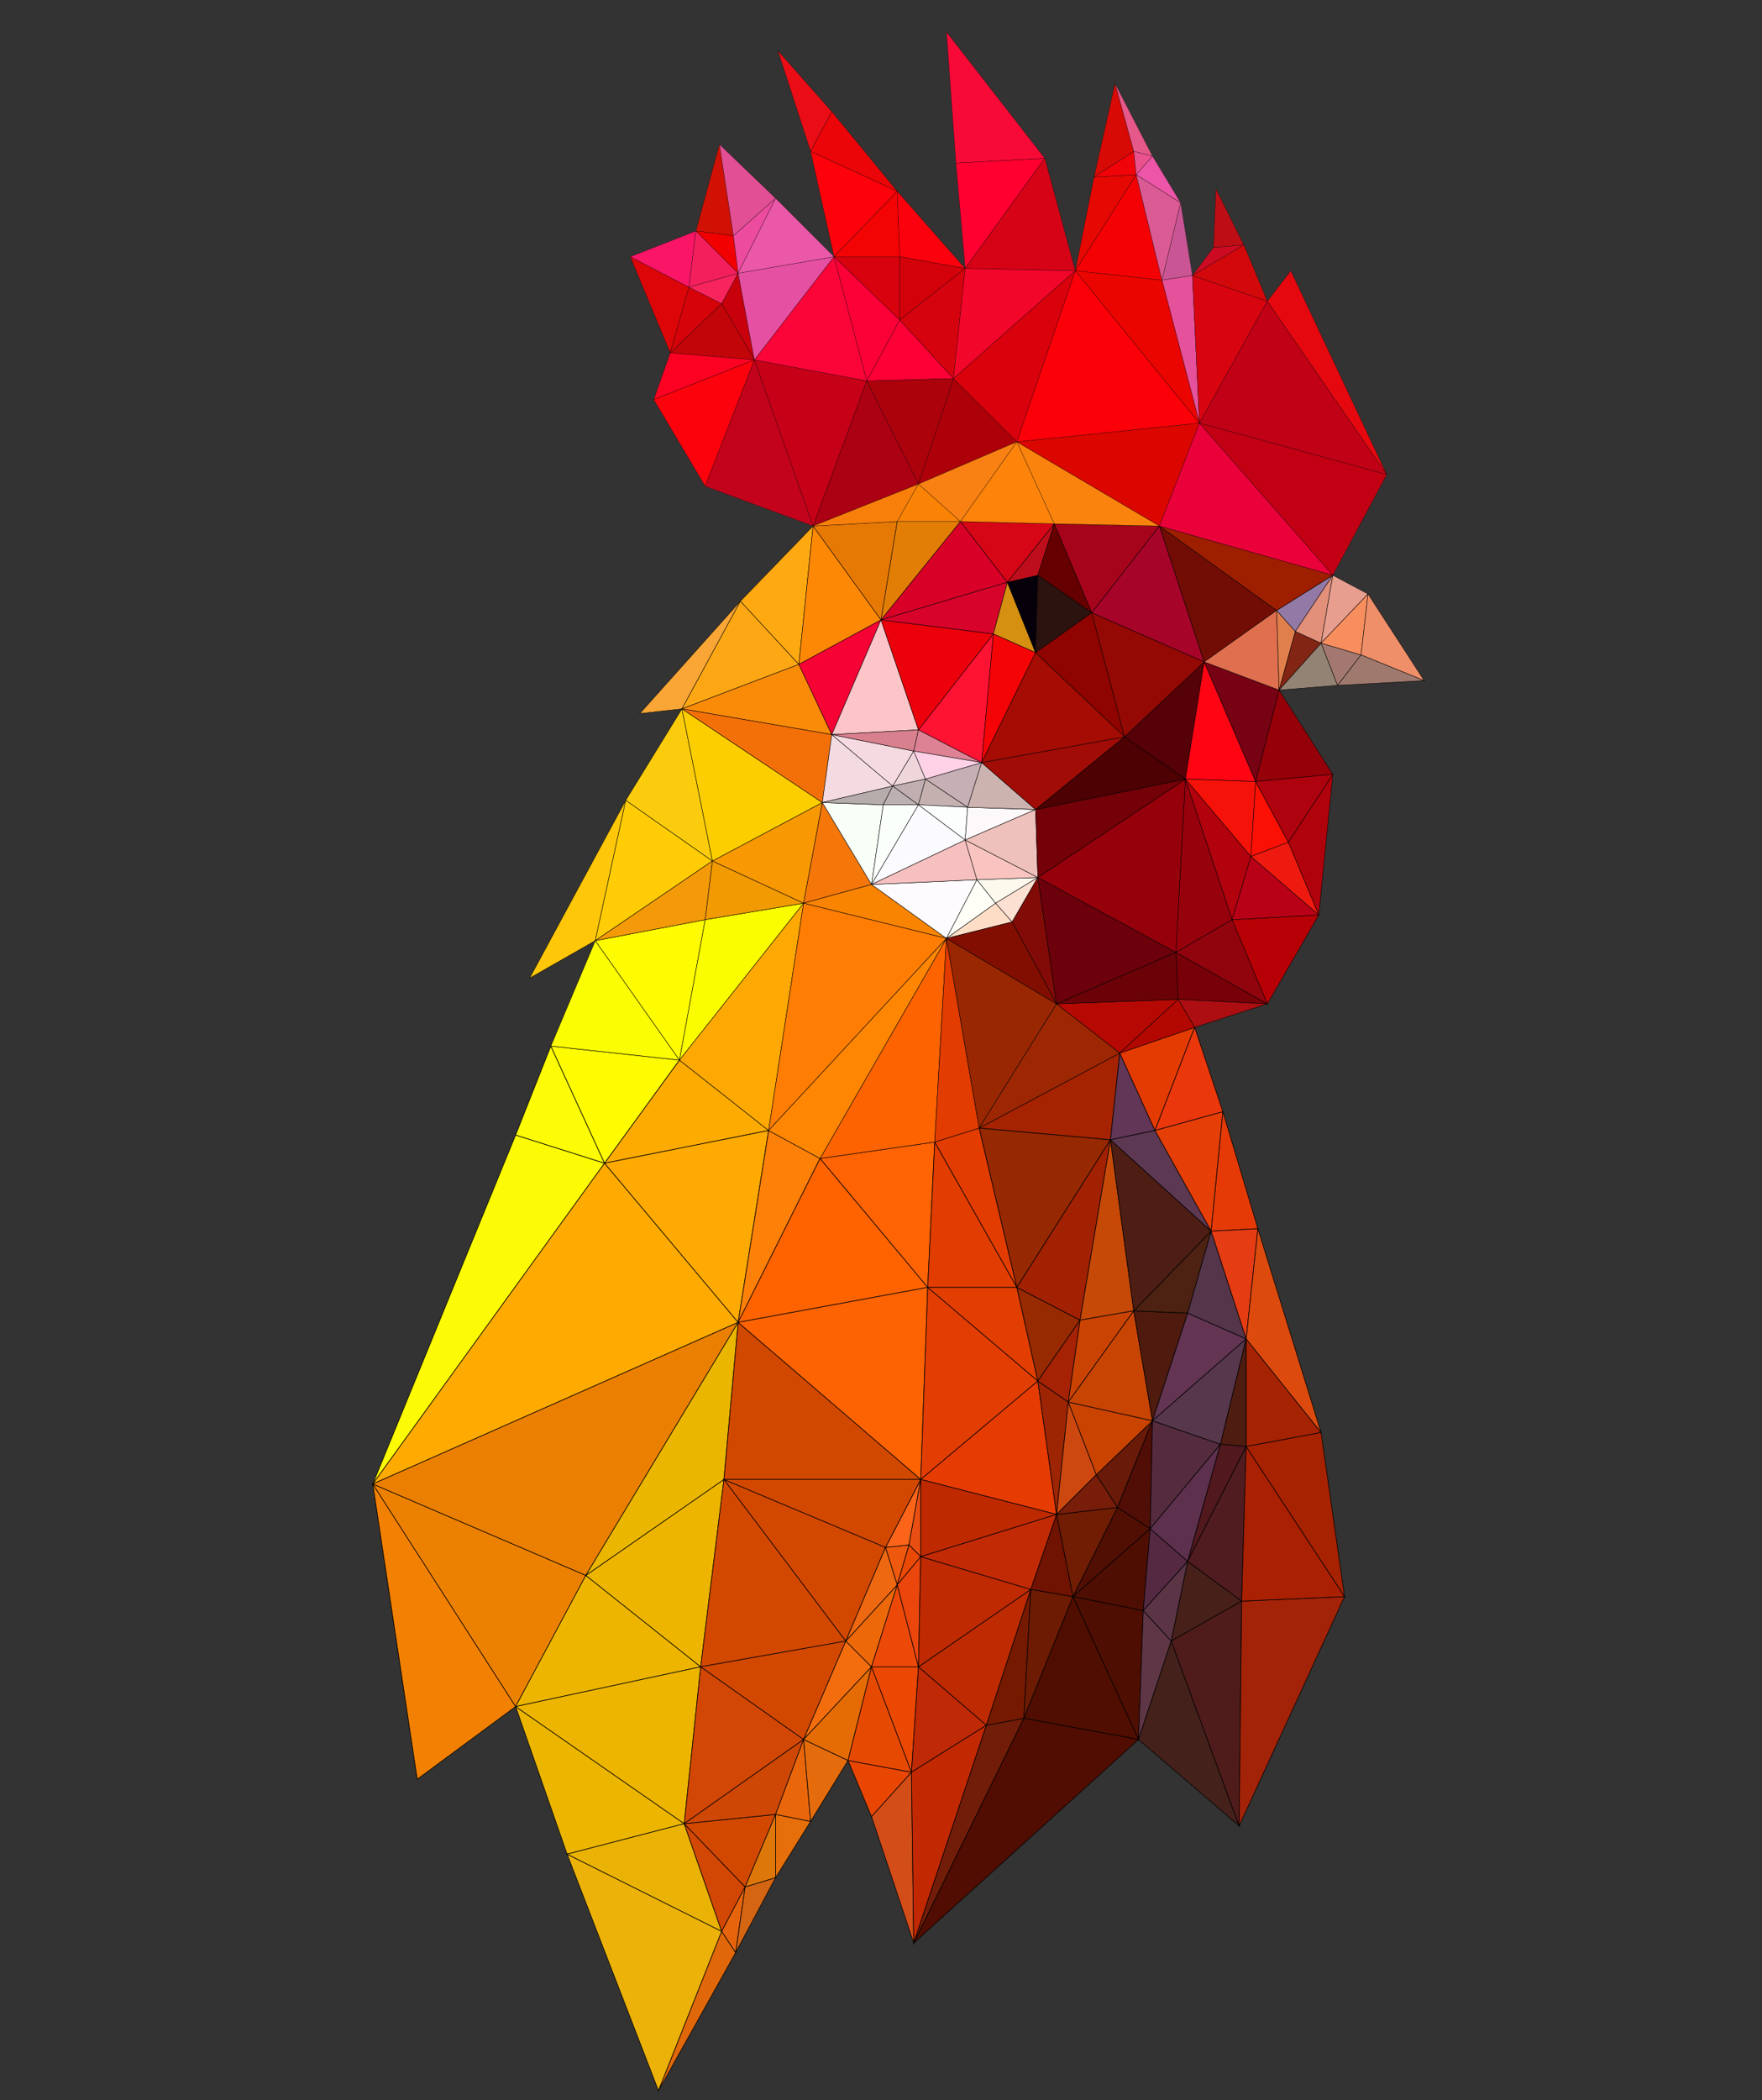 <?xml version="1.0" encoding="utf-8"?>
<!-- Generator: Adobe Illustrator 24.1.0, SVG Export Plug-In . SVG Version: 6.00 Build 0)  -->
<svg version="1.1" baseProfile="tiny" id="图层_1"
	 xmlns="http://www.w3.org/2000/svg" xmlns:xlink="http://www.w3.org/1999/xlink" x="0px" y="0px" viewBox="0 0 856 1020"
	 xml:space="preserve">
<rect x="0" y="0" width="856" height="1020" fill="#333333" stroke="none"/>
<g>
	<g>
		<line fill="none" stroke="#000000" stroke-width="0.3" stroke-miterlimit="10" x1="202.7" y1="864.2" x2="181.1" y2="720.8"/>
		<polygon fill="#F28003" stroke="#000000" stroke-width="0.3" stroke-miterlimit="10" points="181.1,720.8 202.7,864.2 
			250.5,828.9 		"/>
		<polygon fill="#EC8101" stroke="#000000" stroke-width="0.3" stroke-miterlimit="10" points="181.1,720.8 250.5,828.9 
			284.6,765.2 		"/>
		<polygon fill="#FCFA05" stroke="#000000" stroke-width="0.3" stroke-miterlimit="10" points="250.5,551.3 181.1,720.8 293.7,565 
					"/>
		<polygon fill="#FDFB06" stroke="#000000" stroke-width="0.3" stroke-miterlimit="10" points="267.6,508.1 250.5,551.3 293.7,565 
					"/>
		<polygon fill="#FFFC01" stroke="#000000" stroke-width="0.3" stroke-miterlimit="10" points="267.6,508.1 293.7,565 330.1,514.9 
					"/>
		<polygon fill="#ECB500" stroke="#000000" stroke-width="0.3" stroke-miterlimit="10" points="250.5,828.9 275.5,900.6 
			332.4,885.8 		"/>
		<polygon fill="#EDB500" stroke="#000000" stroke-width="0.3" stroke-miterlimit="10" points="284.6,765.2 250.5,828.9 
			340.4,809.6 		"/>
		<polygon fill="#EDB500" stroke="#000000" stroke-width="0.3" stroke-miterlimit="10" points="250.5,828.9 332.4,885.8 
			340.4,809.6 		"/>
		<polygon fill="#ECB209" stroke="#000000" stroke-width="0.3" stroke-miterlimit="10" points="275.5,900.6 319.9,1015.5 
			350.6,938.1 		"/>
		<polygon fill="#EAB205" stroke="#000000" stroke-width="0.3" stroke-miterlimit="10" points="332.4,885.8 275.5,900.6 
			350.6,938.1 		"/>
		<polygon fill="#EDB500" stroke="#000000" stroke-width="0.3" stroke-miterlimit="10" points="284.6,765.2 340.4,809.6 
			351.7,718.6 		"/>
		<polygon fill="#E0670A" stroke="#000000" stroke-width="0.3" stroke-miterlimit="10" points="350.6,938.1 319.9,1015.5 
			357.4,948.4 		"/>
		<polygon fill="#FFAA01" stroke="#000000" stroke-width="0.3" stroke-miterlimit="10" points="293.7,565 181.1,720.8 358.6,642.3 
					"/>
		<polygon fill="#EB7F01" stroke="#000000" stroke-width="0.3" stroke-miterlimit="10" points="181.1,720.8 284.6,765.2 
			358.6,642.3 		"/>
		<polygon fill="#EAB600" stroke="#000000" stroke-width="0.3" stroke-miterlimit="10" points="284.6,765.2 351.7,718.6 
			358.6,642.3 		"/>
		<polygon fill="#D24704" stroke="#000000" stroke-width="0.3" stroke-miterlimit="10" points="332.4,885.8 350.6,938.1 362,916.5 
					"/>
		<polygon fill="#E6640C" stroke="#000000" stroke-width="0.3" stroke-miterlimit="10" points="350.6,938.1 357.4,948.4 362,916.5 
					"/>
		<polygon fill="#FDAB01" stroke="#000000" stroke-width="0.3" stroke-miterlimit="10" points="330.1,514.9 293.7,565 373.4,549.1 
					"/>
		<polygon fill="#FFAA02" stroke="#000000" stroke-width="0.3" stroke-miterlimit="10" points="293.7,565 358.6,642.3 373.4,549.1 
					"/>
		<polygon fill="#D24800" stroke="#000000" stroke-width="0.3" stroke-miterlimit="10" points="332.4,885.8 362,916.5 376.8,881.3 
					"/>
		<polygon fill="#D46513" stroke="#000000" stroke-width="0.3" stroke-miterlimit="10" points="362,916.5 357.4,948.4 376.8,912 		
			"/>
		<polygon fill="#DD7709" stroke="#000000" stroke-width="0.3" stroke-miterlimit="10" points="376.8,881.3 362,916.5 376.8,912 		
			"/>
		<polygon fill="#D24706" stroke="#000000" stroke-width="0.3" stroke-miterlimit="10" points="340.4,809.6 332.4,885.8 
			390.4,844.9 		"/>
		<polygon fill="#CE4705" stroke="#000000" stroke-width="0.3" stroke-miterlimit="10" points="332.4,885.8 376.8,881.3 
			390.4,844.9 		"/>
		<polygon fill="#E66F0B" stroke="#000000" stroke-width="0.3" stroke-miterlimit="10" points="376.8,881.3 376.8,912 393.8,884.7 
					"/>
		<polygon fill="#E9660B" stroke="#000000" stroke-width="0.3" stroke-miterlimit="10" points="390.4,844.9 376.8,881.3 
			393.8,884.7 		"/>
		<polygon fill="#FD8008" stroke="#000000" stroke-width="0.3" stroke-miterlimit="10" points="373.4,549.1 358.6,642.3 
			398.4,562.7 		"/>
		<polygon fill="#D24800" stroke="#000000" stroke-width="0.3" stroke-miterlimit="10" points="351.7,718.6 340.4,809.6 
			410.9,797.1 		"/>
		<polygon fill="#D24800" stroke="#000000" stroke-width="0.3" stroke-miterlimit="10" points="340.4,809.6 390.4,844.9 
			410.9,797.1 		"/>
		<polygon fill="#E46C0D" stroke="#000000" stroke-width="0.3" stroke-miterlimit="10" points="390.4,844.9 393.8,884.7 412,855.1 
					"/>
		<polygon fill="#F36D0E" stroke="#000000" stroke-width="0.3" stroke-miterlimit="10" points="410.9,797.1 390.4,844.9 
			423.4,809.6 		"/>
		<polygon fill="#E56C04" stroke="#000000" stroke-width="0.3" stroke-miterlimit="10" points="390.4,844.9 412,855.1 423.4,809.6 
					"/>
		<polygon fill="#D24800" stroke="#000000" stroke-width="0.3" stroke-miterlimit="10" points="351.7,718.6 410.9,797.1 
			430.2,751.6 		"/>
		<polygon fill="#ED6809" stroke="#000000" stroke-width="0.3" stroke-miterlimit="10" points="410.9,797.1 423.4,809.6 
			435.9,769.8 		"/>
		<polygon fill="#EE6811" stroke="#000000" stroke-width="0.3" stroke-miterlimit="10" points="430.2,751.6 410.9,797.1 
			435.9,769.8 		"/>
		<polygon fill="#EF590D" stroke="#000000" stroke-width="0.3" stroke-miterlimit="10" points="430.2,751.6 435.9,769.8 
			441.6,750.4 		"/>
		<polygon fill="#E94603" stroke="#000000" stroke-width="0.3" stroke-miterlimit="10" points="412,855.1 423.4,882.4 442.8,860.8 
					"/>
		<polygon fill="#E64902" stroke="#000000" stroke-width="0.3" stroke-miterlimit="10" points="423.4,809.6 412,855.1 442.8,860.8 
					"/>
		<polygon fill="#D34D18" stroke="#000000" stroke-width="0.3" stroke-miterlimit="10" points="442.8,860.8 423.4,882.4 
			443.9,943.8 		"/>
		<polygon fill="#EC4908" stroke="#000000" stroke-width="0.3" stroke-miterlimit="10" points="435.9,769.8 423.4,809.6 
			446.2,809.6 		"/>
		<polygon fill="#EB4803" stroke="#000000" stroke-width="0.3" stroke-miterlimit="10" points="423.4,809.6 442.8,860.8 
			446.2,809.6 		"/>
		<polygon fill="#FC6419" stroke="#000000" stroke-width="0.3" stroke-miterlimit="10" points="430.2,751.6 441.6,750.4 
			447.3,718.6 		"/>
		<polygon fill="#D14800" stroke="#000000" stroke-width="0.3" stroke-miterlimit="10" points="358.6,642.3 351.7,718.6 
			447.3,718.6 		"/>
		<polygon fill="#D24800" stroke="#000000" stroke-width="0.3" stroke-miterlimit="10" points="351.7,718.6 430.2,751.6 
			447.3,718.6 		"/>
		<polygon fill="#E94F13" stroke="#000000" stroke-width="0.3" stroke-miterlimit="10" points="447.3,718.6 441.6,750.4 
			447.3,756.1 		"/>
		<polygon fill="#EA4905" stroke="#000000" stroke-width="0.3" stroke-miterlimit="10" points="441.6,750.4 435.9,769.8 
			447.3,756.1 		"/>
		<polygon fill="#EB460C" stroke="#000000" stroke-width="0.3" stroke-miterlimit="10" points="435.9,769.8 446.2,809.6 
			447.3,756.1 		"/>
		<polygon fill="#FF6300" stroke="#000000" stroke-width="0.3" stroke-miterlimit="10" points="398.4,562.7 358.6,642.3 
			450.7,625.3 		"/>
		<polygon fill="#FD6303" stroke="#000000" stroke-width="0.3" stroke-miterlimit="10" points="358.6,642.3 447.3,718.6 
			450.7,625.3 		"/>
		<polygon fill="#FF6304" stroke="#000000" stroke-width="0.3" stroke-miterlimit="10" points="398.4,562.7 450.7,625.3 
			454.1,554.7 		"/>
		<polygon fill="#BF2906" stroke="#000000" stroke-width="0.3" stroke-miterlimit="10" points="446.2,809.6 442.8,860.8 479.2,838 
					"/>
		<polygon fill="#C22802" stroke="#000000" stroke-width="0.3" stroke-miterlimit="10" points="442.8,860.8 443.9,943.8 479.2,838 
					"/>
		<polygon fill="#E13D00" stroke="#000000" stroke-width="0.3" stroke-miterlimit="10" points="454.1,554.7 450.7,625.3 494,625.3 
					"/>
		<polygon fill="#E23C00" stroke="#000000" stroke-width="0.3" stroke-miterlimit="10" points="475.7,547.9 454.1,554.7 494,625.3 
					"/>
		<polygon fill="#721D09" stroke="#000000" stroke-width="0.3" stroke-miterlimit="10" points="479.2,838 443.9,943.8 497.4,834.6 
					"/>
		<polygon fill="#BE2A02" stroke="#000000" stroke-width="0.3" stroke-miterlimit="10" points="446.2,809.6 479.2,838 500.8,772 		
			"/>
		<polygon fill="#751A00" stroke="#000000" stroke-width="0.3" stroke-miterlimit="10" points="479.2,838 497.4,834.6 500.8,772 		
			"/>
		<polygon fill="#BF2A02" stroke="#000000" stroke-width="0.3" stroke-miterlimit="10" points="447.3,756.1 446.2,809.6 500.8,772 
					"/>
		<polygon fill="#E23D03" stroke="#000000" stroke-width="0.3" stroke-miterlimit="10" points="450.7,625.3 447.3,718.6 
			504.2,670.8 		"/>
		<polygon fill="#E23E01" stroke="#000000" stroke-width="0.3" stroke-miterlimit="10" points="494,625.3 450.7,625.3 504.2,670.8 
					"/>
		<polygon fill="#E63B03" stroke="#000000" stroke-width="0.3" stroke-miterlimit="10" points="504.2,670.8 447.3,718.6 
			513.3,735.6 		"/>
		<polygon fill="#BE2900" stroke="#000000" stroke-width="0.3" stroke-miterlimit="10" points="447.3,718.6 447.3,756.1 
			513.3,735.6 		"/>
		<polygon fill="#C22A05" stroke="#000000" stroke-width="0.3" stroke-miterlimit="10" points="447.3,756.1 500.8,772 513.3,735.6 
					"/>
		<polygon fill="#9D2503" stroke="#000000" stroke-width="0.3" stroke-miterlimit="10" points="504.2,670.8 513.3,735.6 519,681 		
			"/>
		<polygon fill="#6D1B03" stroke="#000000" stroke-width="0.3" stroke-miterlimit="10" points="500.8,772 497.4,834.6 521.3,775.5 
					"/>
		<polygon fill="#701302" stroke="#000000" stroke-width="0.3" stroke-miterlimit="10" points="513.3,735.6 500.8,772 521.3,775.5 
					"/>
		<polygon fill="#972A01" stroke="#000000" stroke-width="0.3" stroke-miterlimit="10" points="494,625.3 504.2,670.8 524.7,641.2 
					"/>
		<polygon fill="#A52204" stroke="#000000" stroke-width="0.3" stroke-miterlimit="10" points="504.2,670.8 519,681 524.7,641.2 		
			"/>
		<polygon fill="#CD4810" stroke="#000000" stroke-width="0.3" stroke-miterlimit="10" points="519,681 513.3,735.6 532.6,716.3 		
			"/>
		<polygon fill="#962902" stroke="#000000" stroke-width="0.3" stroke-miterlimit="10" points="475.7,547.9 494,625.3 539.5,553.6 
					"/>
		<polygon fill="#A22102" stroke="#000000" stroke-width="0.3" stroke-miterlimit="10" points="494,625.3 524.7,641.2 539.5,553.6 
					"/>
		<polygon fill="#711D03" stroke="#000000" stroke-width="0.3" stroke-miterlimit="10" points="513.3,735.6 521.3,775.5 
			542.9,732.2 		"/>
		<polygon fill="#781D0A" stroke="#000000" stroke-width="0.3" stroke-miterlimit="10" points="532.6,716.3 513.3,735.6 
			542.9,732.2 		"/>
		<polygon fill="#A52301" stroke="#000000" stroke-width="0.3" stroke-miterlimit="10" points="475.7,547.9 539.5,553.6 544,511.5 
					"/>
		<polygon fill="#C64907" stroke="#000000" stroke-width="0.3" stroke-miterlimit="10" points="539.5,553.6 524.7,641.2 
			550.8,636.7 		"/>
		<polygon fill="#CA4303" stroke="#000000" stroke-width="0.3" stroke-miterlimit="10" points="524.7,641.2 519,681 550.8,636.7 		
			"/>
		<polygon fill="#500E00" stroke="#000000" stroke-width="0.3" stroke-miterlimit="10" points="521.3,775.5 497.4,834.6 
			553.1,844.9 		"/>
		<polygon fill="#510D02" stroke="#000000" stroke-width="0.3" stroke-miterlimit="10" points="497.4,834.6 443.9,943.8 
			553.1,844.9 		"/>
		<polygon fill="#4E0E02" stroke="#000000" stroke-width="0.3" stroke-miterlimit="10" points="521.3,775.5 553.1,844.9 
			555.4,782.3 		"/>
		<polygon fill="#510F03" stroke="#000000" stroke-width="0.3" stroke-miterlimit="10" points="542.9,732.2 521.3,775.5 
			558.8,742.5 		"/>
		<polygon fill="#4E0E02" stroke="#000000" stroke-width="0.3" stroke-miterlimit="10" points="521.3,775.5 555.4,782.3 
			558.8,742.5 		"/>
		<polygon fill="#691A09" stroke="#000000" stroke-width="0.3" stroke-miterlimit="10" points="532.6,716.3 542.9,732.2 
			559.9,690.1 		"/>
		<polygon fill="#510E06" stroke="#000000" stroke-width="0.3" stroke-miterlimit="10" points="542.9,732.2 558.8,742.5 
			559.9,690.1 		"/>
		<polygon fill="#CA4301" stroke="#000000" stroke-width="0.3" stroke-miterlimit="10" points="519,681 532.6,716.3 559.9,690.1 		
			"/>
		<polygon fill="#C84403" stroke="#000000" stroke-width="0.3" stroke-miterlimit="10" points="550.8,636.7 519,681 559.9,690.1 		
			"/>
		<polygon fill="#623657" stroke="#000000" stroke-width="0.3" stroke-miterlimit="10" points="544,511.5 539.5,553.6 561.1,549.1 
					"/>
		<polygon fill="#5F3646" stroke="#000000" stroke-width="0.3" stroke-miterlimit="10" points="555.4,782.3 553.1,844.9 569,797.1 
					"/>
		<polygon fill="#552942" stroke="#000000" stroke-width="0.3" stroke-miterlimit="10" points="558.8,742.5 555.4,782.3 577,758.4 
					"/>
		<polygon fill="#5B3446" stroke="#000000" stroke-width="0.3" stroke-miterlimit="10" points="555.4,782.3 569,797.1 577,758.4 		
			"/>
		<polygon fill="#4F1B0E" stroke="#000000" stroke-width="0.3" stroke-miterlimit="10" points="550.8,636.7 559.9,690.1 577,637.8 
					"/>
		<polygon fill="#E43B02" stroke="#000000" stroke-width="0.3" stroke-miterlimit="10" points="544,511.5 561.1,549.1 580.4,499 		
			"/>
		<polygon fill="#4D2212" stroke="#000000" stroke-width="0.3" stroke-miterlimit="10" points="550.8,636.7 577,637.8 588.4,598 		
			"/>
		<polygon fill="#4E1E14" stroke="#000000" stroke-width="0.3" stroke-miterlimit="10" points="539.5,553.6 550.8,636.7 588.4,598 
					"/>
		<polygon fill="#5C3852" stroke="#000000" stroke-width="0.3" stroke-miterlimit="10" points="561.1,549.1 539.5,553.6 588.4,598 
					"/>
		<polygon fill="#552C3E" stroke="#000000" stroke-width="0.3" stroke-miterlimit="10" points="559.9,690.1 558.8,742.5 
			592.9,701.5 		"/>
		<polygon fill="#5D304D" stroke="#000000" stroke-width="0.3" stroke-miterlimit="10" points="558.8,742.5 577,758.4 592.9,701.5 
					"/>
		<polygon fill="#EA370C" stroke="#000000" stroke-width="0.3" stroke-miterlimit="10" points="580.4,499 561.1,549.1 594.1,540 		
			"/>
		<polygon fill="#E53E07" stroke="#000000" stroke-width="0.3" stroke-miterlimit="10" points="561.1,549.1 588.4,598 594.1,540 		
			"/>
		<polygon fill="#44211B" stroke="#000000" stroke-width="0.3" stroke-miterlimit="10" points="569,797.1 553.1,844.9 602,886.9 		
			"/>
		<polygon fill="#472019" stroke="#000000" stroke-width="0.3" stroke-miterlimit="10" points="577,758.4 569,797.1 603.2,777.7 		
			"/>
		<polygon fill="#4F1C1B" stroke="#000000" stroke-width="0.3" stroke-miterlimit="10" points="569,797.1 602,886.9 603.2,777.7 		
			"/>
		<polygon fill="#633552" stroke="#000000" stroke-width="0.3" stroke-miterlimit="10" points="577,637.8 559.9,690.1 605.4,650.3 
					"/>
		<polygon fill="#57374C" stroke="#000000" stroke-width="0.3" stroke-miterlimit="10" points="559.9,690.1 592.9,701.5 
			605.4,650.3 		"/>
		<polygon fill="#55354A" stroke="#000000" stroke-width="0.3" stroke-miterlimit="10" points="588.4,598 577,637.8 605.4,650.3 		
			"/>
		<polygon fill="#4E1C11" stroke="#000000" stroke-width="0.3" stroke-miterlimit="10" points="605.4,650.3 592.9,701.5 
			605.4,702.6 		"/>
		<polygon fill="#51181E" stroke="#000000" stroke-width="0.3" stroke-miterlimit="10" points="592.9,701.5 577,758.4 605.4,702.6 
					"/>
		<polygon fill="#501C20" stroke="#000000" stroke-width="0.3" stroke-miterlimit="10" points="577,758.4 603.2,777.7 605.4,702.6 
					"/>
		<polygon fill="#E53A06" stroke="#000000" stroke-width="0.3" stroke-miterlimit="10" points="594.1,540 588.4,598 611.1,596.8 		
			"/>
		<polygon fill="#E53C13" stroke="#000000" stroke-width="0.3" stroke-miterlimit="10" points="588.4,598 605.4,650.3 611.1,596.8 
					"/>
		<polygon fill="#A52303" stroke="#000000" stroke-width="0.3" stroke-miterlimit="10" points="605.4,650.3 605.4,702.6 
			641.8,695.8 		"/>
		<polygon fill="#DC4A0E" stroke="#000000" stroke-width="0.3" stroke-miterlimit="10" points="611.1,596.8 605.4,650.3 
			641.8,695.8 		"/>
		<polygon fill="#A32308" stroke="#000000" stroke-width="0.3" stroke-miterlimit="10" points="603.2,777.7 602,886.9 653.2,775.5 
					"/>
		<polygon fill="#AA2003" stroke="#000000" stroke-width="0.3" stroke-miterlimit="10" points="605.4,702.6 603.2,777.7 
			653.2,775.5 		"/>
		<polygon fill="#A72201" stroke="#000000" stroke-width="0.3" stroke-miterlimit="10" points="641.8,695.8 605.4,702.6 
			653.2,775.5 		"/>
	</g>
	<g>
		<polygon fill="#FFC709" stroke="#000000" stroke-width="0.2" stroke-miterlimit="10" points="257.3,475.1 289.2,456.9 304,388.7 
					"/>
		<polygon fill="#FBFD02" stroke="#000000" stroke-width="0.2" stroke-miterlimit="10" points="289.2,456.9 267.6,508.1 
			330.1,514.9 		"/>
		<polygon fill="#FFFC01" stroke="#000000" stroke-width="0.2" stroke-miterlimit="10" points="289.2,456.9 330.1,514.9 
			342.6,446.7 		"/>
		<polygon fill="#FFCC06" stroke="#000000" stroke-width="0.2" stroke-miterlimit="10" points="304,388.7 289.2,456.9 346.1,418.2 
					"/>
		<polygon fill="#F49A08" stroke="#000000" stroke-width="0.2" stroke-miterlimit="10" points="289.2,456.9 342.6,446.7 
			346.1,418.2 		"/>
		<polygon fill="#FBCC0D" stroke="#000000" stroke-width="0.2" stroke-miterlimit="10" points="331.3,344.3 304,388.7 346.1,418.2 
					"/>
		<polygon fill="#FAA636" stroke="#000000" stroke-width="0.2" stroke-miterlimit="10" points="310.8,346.6 331.3,344.3 359.7,292 
					"/>
		<polygon fill="#FDA714" stroke="#000000" stroke-width="0.2" stroke-miterlimit="10" points="359.7,292 331.3,344.3 388.1,322.7 
					"/>
		<polygon fill="#FAFD00" stroke="#000000" stroke-width="0.2" stroke-miterlimit="10" points="342.6,446.7 330.1,514.9 
			390.4,438.7 		"/>
		<polygon fill="#FEA803" stroke="#000000" stroke-width="0.2" stroke-miterlimit="10" points="330.1,514.9 373.4,549.1 
			390.4,438.7 		"/>
		<polygon fill="#F29A02" stroke="#000000" stroke-width="0.2" stroke-miterlimit="10" points="346.1,418.2 342.6,446.7 
			390.4,438.7 		"/>
		<polygon fill="#FEA912" stroke="#000000" stroke-width="0.2" stroke-miterlimit="10" points="359.7,292 388.1,322.7 395,255.5 		
			"/>
		<polygon fill="#F89803" stroke="#000000" stroke-width="0.2" stroke-miterlimit="10" points="346.1,418.2 390.4,438.7 
			399.5,389.8 		"/>
		<polygon fill="#FCCE00" stroke="#000000" stroke-width="0.2" stroke-miterlimit="10" points="331.3,344.3 346.1,418.2 
			399.5,389.8 		"/>
		<polygon fill="#FA8B08" stroke="#000000" stroke-width="0.2" stroke-miterlimit="10" points="388.1,322.7 331.3,344.3 
			404.1,356.8 		"/>
		<polygon fill="#F37008" stroke="#000000" stroke-width="0.2" stroke-miterlimit="10" points="331.3,344.3 399.5,389.8 
			404.1,356.8 		"/>
		<polygon fill="#F57709" stroke="#000000" stroke-width="0.2" stroke-miterlimit="10" points="399.5,389.8 390.4,438.7 
			423.4,429.6 		"/>
		<polygon fill="#FD8805" stroke="#000000" stroke-width="0.2" stroke-miterlimit="10" points="395,255.5 388.1,322.7 428,301.1 		
			"/>
		<polygon fill="#F60235" stroke="#000000" stroke-width="0.2" stroke-miterlimit="10" points="388.1,322.7 404.1,356.8 428,301.1 
					"/>
		<polygon fill="#F7FFF6" stroke="#000000" stroke-width="0.2" stroke-miterlimit="10" points="399.5,389.8 423.4,429.6 
			429.1,390.9 		"/>
		<polygon fill="#F4DBE1" stroke="#000000" stroke-width="0.2" stroke-miterlimit="10" points="404.1,356.8 399.5,389.8 
			433.7,381.8 		"/>
		<polygon fill="#B6ACAB" stroke="#000000" stroke-width="0.2" stroke-miterlimit="10" points="399.5,389.8 429.1,390.9 
			433.7,381.8 		"/>
		<polygon fill="#E67904" stroke="#000000" stroke-width="0.2" stroke-miterlimit="10" points="395,255.5 428,301.1 435.9,253.3 		
			"/>
		<polygon fill="#F5DAE1" stroke="#000000" stroke-width="0.2" stroke-miterlimit="10" points="404.1,356.8 433.7,381.8 
			443.9,364.8 		"/>
		<polygon fill="#FDC5C8" stroke="#000000" stroke-width="0.2" stroke-miterlimit="10" points="428,301.1 404.1,356.8 446.2,354.5 
					"/>
		<polygon fill="#D8808E" stroke="#000000" stroke-width="0.2" stroke-miterlimit="10" points="404.1,356.8 443.9,364.8 
			446.2,354.5 		"/>
		<polygon fill="#FAFFFB" stroke="#000000" stroke-width="0.2" stroke-miterlimit="10" points="429.1,390.9 423.4,429.6 
			446.2,390.9 		"/>
		<polygon fill="#BCB0B2" stroke="#000000" stroke-width="0.2" stroke-miterlimit="10" points="433.7,381.8 429.1,390.9 
			446.2,390.9 		"/>
		<polygon fill="#EFD6DA" stroke="#000000" stroke-width="0.2" stroke-miterlimit="10" points="443.9,364.8 433.7,381.8 
			449.6,378.4 		"/>
		<polygon fill="#C1AEB0" stroke="#000000" stroke-width="0.2" stroke-miterlimit="10" points="433.7,381.8 446.2,390.9 
			449.6,378.4 		"/>
		<polygon fill="#F98401" stroke="#000000" stroke-width="0.2" stroke-miterlimit="10" points="423.4,429.6 390.4,438.7 
			459.8,455.8 		"/>
		<polygon fill="#FD6301" stroke="#000000" stroke-width="0.2" stroke-miterlimit="10" points="398.4,562.7 454.1,554.7 
			459.8,455.8 		"/>
		<polygon fill="#FF7D03" stroke="#000000" stroke-width="0.2" stroke-miterlimit="10" points="390.4,438.7 373.4,549.1 
			459.8,455.8 		"/>
		<polygon fill="#FF8603" stroke="#000000" stroke-width="0.2" stroke-miterlimit="10" points="373.4,549.1 398.4,562.7 
			459.8,455.8 		"/>
		<polygon fill="#E27E06" stroke="#000000" stroke-width="0.2" stroke-miterlimit="10" points="435.9,253.3 428,301.1 466.6,253.3 
					"/>
		<polygon fill="#FBFAFF" stroke="#000000" stroke-width="0.2" stroke-miterlimit="10" points="446.2,390.9 423.4,429.6 468.9,408 
					"/>
		<polygon fill="#C4B0AF" stroke="#000000" stroke-width="0.2" stroke-miterlimit="10" points="449.6,378.4 446.2,390.9 
			470.1,392.1 		"/>
		<polygon fill="#FCFEFD" stroke="#000000" stroke-width="0.2" stroke-miterlimit="10" points="446.2,390.9 468.9,408 470.1,392.1 
					"/>
		<polygon fill="#FDFBFE" stroke="#000000" stroke-width="0.2" stroke-miterlimit="10" points="423.4,429.6 459.8,455.8 
			474.6,427.3 		"/>
		<polygon fill="#F6C0C0" stroke="#000000" stroke-width="0.2" stroke-miterlimit="10" points="468.9,408 423.4,429.6 474.6,427.3 
					"/>
		<polygon fill="#E23C00" stroke="#000000" stroke-width="0.2" stroke-miterlimit="10" points="459.8,455.8 454.1,554.7 
			475.7,547.9 		"/>
		<polygon fill="#C6AFB5" stroke="#000000" stroke-width="0.2" stroke-miterlimit="10" points="449.6,378.4 470.1,392.1 
			476.9,370.4 		"/>
		<polygon fill="#DD8294" stroke="#000000" stroke-width="0.2" stroke-miterlimit="10" points="446.2,354.5 443.9,364.8 
			476.9,370.4 		"/>
		<polygon fill="#FED1E6" stroke="#000000" stroke-width="0.2" stroke-miterlimit="10" points="443.9,364.8 449.6,378.4 
			476.9,370.4 		"/>
		<polygon fill="#FF1333" stroke="#000000" stroke-width="0.2" stroke-miterlimit="10" points="446.2,354.5 476.9,370.4 
			482.6,307.9 		"/>
		<polygon fill="#EB000B" stroke="#000000" stroke-width="0.2" stroke-miterlimit="10" points="428,301.1 446.2,354.5 482.6,307.9 
					"/>
		<polygon fill="#FFFFF8" stroke="#000000" stroke-width="0.2" stroke-miterlimit="10" points="474.6,427.3 459.8,455.8 
			483.7,438.7 		"/>
		<polygon fill="#D80027" stroke="#000000" stroke-width="0.2" stroke-miterlimit="10" points="466.6,253.3 428,301.1 489.4,282.8 
					"/>
		<polygon fill="#D7032B" stroke="#000000" stroke-width="0.2" stroke-miterlimit="10" points="428,301.1 482.6,307.9 489.4,282.8 
					"/>
		<polygon fill="#FDDDC6" stroke="#000000" stroke-width="0.2" stroke-miterlimit="10" points="483.7,438.7 459.8,455.8 
			491.7,447.8 		"/>
		<polygon fill="#FDF9FA" stroke="#000000" stroke-width="0.2" stroke-miterlimit="10" points="470.1,392.1 468.9,408 503.1,393.2 
					"/>
		<polygon fill="#CCB3AF" stroke="#000000" stroke-width="0.2" stroke-miterlimit="10" points="476.9,370.4 470.1,392.1 
			503.1,393.2 		"/>
		<polygon fill="#D59011" stroke="#000000" stroke-width="0.2" stroke-miterlimit="10" points="489.4,282.8 482.6,307.9 503.1,317 
					"/>
		<polygon fill="#F40407" stroke="#000000" stroke-width="0.2" stroke-miterlimit="10" points="482.6,307.9 476.9,370.4 503.1,317 
					"/>
		<polygon fill="#FDF9ED" stroke="#000000" stroke-width="0.2" stroke-miterlimit="10" points="474.6,427.3 483.7,438.7 
			504.2,426.2 		"/>
		<polygon fill="#F9C4C0" stroke="#000000" stroke-width="0.2" stroke-miterlimit="10" points="468.9,408 474.6,427.3 504.2,426.2 
					"/>
		<polygon fill="#EEC1BC" stroke="#000000" stroke-width="0.2" stroke-miterlimit="10" points="503.1,393.2 468.9,408 504.2,426.2 
					"/>
		<polygon fill="#FCE0D2" stroke="#000000" stroke-width="0.2" stroke-miterlimit="10" points="483.7,438.7 491.7,447.8 
			504.2,426.2 		"/>
		<polygon fill="#06000B" stroke="#000000" stroke-width="0.2" stroke-miterlimit="10" points="489.4,282.8 503.1,317 504.2,279.4 
					"/>
		<polygon fill="#D60616" stroke="#000000" stroke-width="0.2" stroke-miterlimit="10" points="466.6,253.3 489.4,282.8 
			512.2,254.4 		"/>
		<polygon fill="#BE0E1B" stroke="#000000" stroke-width="0.2" stroke-miterlimit="10" points="489.4,282.8 504.2,279.4 
			512.2,254.4 		"/>
		<polygon fill="#820B07" stroke="#000000" stroke-width="0.2" stroke-miterlimit="10" points="504.2,426.2 491.7,447.8 
			513.3,487.6 		"/>
		<polygon fill="#992702" stroke="#000000" stroke-width="0.2" stroke-miterlimit="10" points="459.8,455.8 475.7,547.9 
			513.3,487.6 		"/>
		<polygon fill="#820E01" stroke="#000000" stroke-width="0.2" stroke-miterlimit="10" points="491.7,447.8 459.8,455.8 
			513.3,487.6 		"/>
		<polygon fill="#2B130F" stroke="#000000" stroke-width="0.2" stroke-miterlimit="10" points="504.2,279.4 503.1,317 530.4,297.6 
					"/>
		<polygon fill="#660000" stroke="#000000" stroke-width="0.2" stroke-miterlimit="10" points="512.2,254.4 504.2,279.4 
			530.4,297.6 		"/>
		<polygon fill="#9D2703" stroke="#000000" stroke-width="0.2" stroke-miterlimit="10" points="513.3,487.6 475.7,547.9 544,511.5 
					"/>
		<polygon fill="#8F0400" stroke="#000000" stroke-width="0.2" stroke-miterlimit="10" points="530.4,297.6 503.1,317 546.3,357.9 
					"/>
		<polygon fill="#A10C06" stroke="#000000" stroke-width="0.2" stroke-miterlimit="10" points="476.9,370.4 503.1,393.2 
			546.3,357.9 		"/>
		<polygon fill="#A50C04" stroke="#000000" stroke-width="0.2" stroke-miterlimit="10" points="503.1,317 476.9,370.4 546.3,357.9 
					"/>
		<polygon fill="#A6041B" stroke="#000000" stroke-width="0.2" stroke-miterlimit="10" points="512.2,254.4 530.4,297.6 
			563.3,255.5 		"/>
		<polygon fill="#6C010B" stroke="#000000" stroke-width="0.2" stroke-miterlimit="10" points="504.2,426.2 513.3,487.6 
			571.3,462.6 		"/>
		<polygon fill="#B60903" stroke="#000000" stroke-width="0.2" stroke-miterlimit="10" points="513.3,487.6 544,511.5 572.4,485.4 
					"/>
		<polygon fill="#6B0207" stroke="#000000" stroke-width="0.2" stroke-miterlimit="10" points="571.3,462.6 513.3,487.6 
			572.4,485.4 		"/>
		<polygon fill="#96000B" stroke="#000000" stroke-width="0.2" stroke-miterlimit="10" points="504.2,426.2 571.3,462.6 
			575.9,378.4 		"/>
		<polygon fill="#740108" stroke="#000000" stroke-width="0.2" stroke-miterlimit="10" points="503.1,393.2 504.2,426.2 
			575.9,378.4 		"/>
		<polygon fill="#4D0103" stroke="#000000" stroke-width="0.2" stroke-miterlimit="10" points="546.3,357.9 503.1,393.2 
			575.9,378.4 		"/>
		<polygon fill="#B30801" stroke="#000000" stroke-width="0.2" stroke-miterlimit="10" points="572.4,485.4 544,511.5 580.4,499 		
			"/>
		<polygon fill="#560008" stroke="#000000" stroke-width="0.2" stroke-miterlimit="10" points="546.3,357.9 575.9,378.4 585,321.5 
					"/>
		<polygon fill="#940904" stroke="#000000" stroke-width="0.2" stroke-miterlimit="10" points="530.4,297.6 546.3,357.9 585,321.5 
					"/>
		<polygon fill="#A60429" stroke="#000000" stroke-width="0.2" stroke-miterlimit="10" points="563.3,255.5 530.4,297.6 585,321.5 
					"/>
		<polygon fill="#97010C" stroke="#000000" stroke-width="0.2" stroke-miterlimit="10" points="575.9,378.4 571.3,462.6 
			598.6,446.7 		"/>
		<polygon fill="#B2020D" stroke="#000000" stroke-width="0.2" stroke-miterlimit="10" points="575.9,378.4 598.6,446.7 607.7,416 
					"/>
		<polygon fill="#FF0514" stroke="#000000" stroke-width="0.2" stroke-miterlimit="10" points="585,321.5 575.9,378.4 610,379.6 		
			"/>
		<polygon fill="#F51209" stroke="#000000" stroke-width="0.2" stroke-miterlimit="10" points="575.9,378.4 607.7,416 610,379.6 		
			"/>
		<polygon fill="#780008" stroke="#000000" stroke-width="0.2" stroke-miterlimit="10" points="571.3,462.6 572.4,485.4 
			615.7,487.6 		"/>
		<polygon fill="#91040D" stroke="#000000" stroke-width="0.2" stroke-miterlimit="10" points="598.6,446.7 571.3,462.6 
			615.7,487.6 		"/>
		<polygon fill="#720D05" stroke="#000000" stroke-width="0.2" stroke-miterlimit="10" points="563.3,255.5 585,321.5 620.2,296.5 
					"/>
		<polygon fill="#770214" stroke="#000000" stroke-width="0.2" stroke-miterlimit="10" points="585,321.5 610,379.6 621.4,335.2 		
			"/>
		<polygon fill="#E06F4F" stroke="#000000" stroke-width="0.2" stroke-miterlimit="10" points="620.2,296.5 585,321.5 621.4,335.2 
					"/>
		<polygon fill="#FA1005" stroke="#000000" stroke-width="0.2" stroke-miterlimit="10" points="610,379.6 607.7,416 625.9,409.1 		
			"/>
		<polygon fill="#E07F4C" stroke="#000000" stroke-width="0.2" stroke-miterlimit="10" points="620.2,296.5 621.4,335.2 
			629.3,306.7 		"/>
		<polygon fill="#B70005" stroke="#000000" stroke-width="0.2" stroke-miterlimit="10" points="598.6,446.7 615.7,487.6 
			640.7,444.4 		"/>
		<polygon fill="#B80117" stroke="#000000" stroke-width="0.2" stroke-miterlimit="10" points="607.7,416 598.6,446.7 640.7,444.4 
					"/>
		<polygon fill="#EE1A0F" stroke="#000000" stroke-width="0.2" stroke-miterlimit="10" points="625.9,409.1 607.7,416 640.7,444.4 
					"/>
		<polygon fill="#822514" stroke="#000000" stroke-width="0.2" stroke-miterlimit="10" points="629.3,306.7 621.4,335.2 
			641.8,312.4 		"/>
		<polygon fill="#B0020C" stroke="#000000" stroke-width="0.2" stroke-miterlimit="10" points="625.9,409.1 640.7,444.4 
			647.5,376.1 		"/>
		<polygon fill="#960009" stroke="#000000" stroke-width="0.2" stroke-miterlimit="10" points="621.4,335.2 610,379.6 647.5,376.1 
					"/>
		<polygon fill="#AE020E" stroke="#000000" stroke-width="0.2" stroke-miterlimit="10" points="610,379.6 625.9,409.1 647.5,376.1 
					"/>
		<polygon fill="#9379A6" stroke="#000000" stroke-width="0.2" stroke-miterlimit="10" points="620.2,296.5 629.3,306.7 
			647.5,279.4 		"/>
		<polygon fill="#E2907A" stroke="#000000" stroke-width="0.2" stroke-miterlimit="10" points="629.3,306.7 641.8,312.4 
			647.5,279.4 		"/>
		<polygon fill="#9E1F00" stroke="#000000" stroke-width="0.2" stroke-miterlimit="10" points="563.3,255.5 620.2,296.5 
			647.5,279.4 		"/>
		<polygon fill="#938374" stroke="#000000" stroke-width="0.2" stroke-miterlimit="10" points="641.8,312.4 621.4,335.2 
			649.8,332.9 		"/>
		<polygon fill="#A37871" stroke="#000000" stroke-width="0.2" stroke-miterlimit="10" points="641.8,312.4 649.8,332.9 
			661.2,318.1 		"/>
		<polygon fill="#E79E8F" stroke="#000000" stroke-width="0.2" stroke-miterlimit="10" points="647.5,279.4 641.8,312.4 
			664.6,288.5 		"/>
		<polygon fill="#F88E5E" stroke="#000000" stroke-width="0.2" stroke-miterlimit="10" points="641.8,312.4 661.2,318.1 
			664.6,288.5 		"/>
		<polygon fill="#EF8F69" stroke="#000000" stroke-width="0.2" stroke-miterlimit="10" points="664.6,288.5 661.2,318.1 
			691.9,330.6 		"/>
		<polygon fill="#9F796E" stroke="#000000" stroke-width="0.2" stroke-miterlimit="10" points="661.2,318.1 649.8,332.9 
			691.9,330.6 		"/>
		<polygon fill="#AD0E12" stroke="#000000" stroke-width="0.2" stroke-miterlimit="10" points="572.4,485.4 580.4,499 615.7,487.6 
					"/>
	</g>
	<g>
		<polygon fill="#DC0608" stroke="#000000" stroke-width="0.1" stroke-miterlimit="10" points="306.2,124.7 325.6,171.4 
			334.7,139.5 		"/>
		<polygon fill="#FA1567" stroke="#000000" stroke-width="0.1" stroke-miterlimit="10" points="306.2,124.7 334.7,139.5 
			338.1,112.2 		"/>
		<polygon fill="#D6030A" stroke="#000000" stroke-width="0.1" stroke-miterlimit="10" points="334.7,139.5 325.6,171.4 
			350.6,147.5 		"/>
		<polygon fill="#D11104" stroke="#000000" stroke-width="0.1" stroke-miterlimit="10" points="349.5,70.1 338.1,112.2 356.3,114.5 
					"/>
		<polygon fill="#F8245E" stroke="#000000" stroke-width="0.1" stroke-miterlimit="10" points="334.7,139.5 350.6,147.5 
			358.6,132.7 		"/>
		<polygon fill="#F31F5C" stroke="#000000" stroke-width="0.1" stroke-miterlimit="10" points="338.1,112.2 334.7,139.5 
			358.6,132.7 		"/>
		<polygon fill="#F20001" stroke="#000000" stroke-width="0.1" stroke-miterlimit="10" points="356.3,114.5 338.1,112.2 
			358.6,132.7 		"/>
		<polygon fill="#C7000C" stroke="#000000" stroke-width="0.1" stroke-miterlimit="10" points="358.6,132.7 350.6,147.5 
			366.5,174.8 		"/>
		<polygon fill="#C20509" stroke="#000000" stroke-width="0.1" stroke-miterlimit="10" points="350.6,147.5 325.6,171.4 
			366.5,174.8 		"/>
		<polygon fill="#FC0122" stroke="#000000" stroke-width="0.1" stroke-miterlimit="10" points="325.6,171.4 317.6,194.1 
			366.5,174.8 		"/>
		<polygon fill="#FC020C" stroke="#000000" stroke-width="0.1" stroke-miterlimit="10" points="317.6,194.1 342.6,236.2 
			366.5,174.8 		"/>
		<polygon fill="#ED4B9E" stroke="#000000" stroke-width="0.1" stroke-miterlimit="10" points="356.3,114.5 358.6,132.7 376.8,96.3 
					"/>
		<polygon fill="#E24F95" stroke="#000000" stroke-width="0.1" stroke-miterlimit="10" points="349.5,70.1 356.3,114.5 376.8,96.3 
					"/>
		<polygon fill="#C3031C" stroke="#000000" stroke-width="0.1" stroke-miterlimit="10" points="366.5,174.8 342.6,236.2 395,255.5 
					"/>
		<polygon fill="#EA0D16" stroke="#000000" stroke-width="0.1" stroke-miterlimit="10" points="377.9,24.6 393.8,73.5 404.1,54.2 		
			"/>
		<polygon fill="#E550A2" stroke="#000000" stroke-width="0.1" stroke-miterlimit="10" points="358.6,132.7 366.5,174.8 
			405.2,124.7 		"/>
		<polygon fill="#EB58A8" stroke="#000000" stroke-width="0.1" stroke-miterlimit="10" points="376.8,96.3 358.6,132.7 405.2,124.7 
					"/>
		<polygon fill="#C60017" stroke="#000000" stroke-width="0.1" stroke-miterlimit="10" points="366.5,174.8 395,255.5 421.1,185 		
			"/>
		<polygon fill="#FB0538" stroke="#000000" stroke-width="0.1" stroke-miterlimit="10" points="405.2,124.7 366.5,174.8 421.1,185 
					"/>
		<polygon fill="#EB0508" stroke="#000000" stroke-width="0.1" stroke-miterlimit="10" points="404.1,54.2 393.8,73.5 435.9,92.9 		
			"/>
		<polygon fill="#FD020B" stroke="#000000" stroke-width="0.1" stroke-miterlimit="10" points="393.8,73.5 405.2,124.7 435.9,92.9 
					"/>
		<polygon fill="#FC0137" stroke="#000000" stroke-width="0.1" stroke-miterlimit="10" points="405.2,124.7 421.1,185 437.1,155.4 
					"/>
		<polygon fill="#F20404" stroke="#000000" stroke-width="0.1" stroke-miterlimit="10" points="435.9,92.9 405.2,124.7 437.1,124.7 
					"/>
		<polygon fill="#D8020E" stroke="#000000" stroke-width="0.1" stroke-miterlimit="10" points="405.2,124.7 437.1,155.4 
			437.1,124.7 		"/>
		<polygon fill="#AC0013" stroke="#000000" stroke-width="0.1" stroke-miterlimit="10" points="421.1,185 395,255.5 446.2,235.1 		
			"/>
		<polygon fill="#F87F0A" stroke="#000000" stroke-width="0.1" stroke-miterlimit="10" points="395,255.5 435.9,253.3 446.2,235.1 
					"/>
		<polygon fill="#FD0036" stroke="#000000" stroke-width="0.1" stroke-miterlimit="10" points="437.1,155.4 421.1,185 463.2,183.9 
					"/>
		<polygon fill="#AC020B" stroke="#000000" stroke-width="0.1" stroke-miterlimit="10" points="421.1,185 446.2,235.1 463.2,183.9 
					"/>
		<polygon fill="#FA8305" stroke="#000000" stroke-width="0.1" stroke-miterlimit="10" points="446.2,235.1 435.9,253.3 
			466.6,253.3 		"/>
		<polygon fill="#FB010D" stroke="#000000" stroke-width="0.1" stroke-miterlimit="10" points="435.9,92.9 437.1,124.7 468.9,130.4 
					"/>
		<polygon fill="#D3010A" stroke="#000000" stroke-width="0.1" stroke-miterlimit="10" points="437.1,124.7 437.1,155.4 
			468.9,130.4 		"/>
		<polygon fill="#D5030E" stroke="#000000" stroke-width="0.1" stroke-miterlimit="10" points="437.1,155.4 463.2,183.9 
			468.9,130.4 		"/>
		<polygon fill="#AD0009" stroke="#000000" stroke-width="0.1" stroke-miterlimit="10" points="463.2,183.9 446.2,235.1 494,214.6 
					"/>
		<polygon fill="#F98113" stroke="#000000" stroke-width="0.1" stroke-miterlimit="10" points="446.2,235.1 466.6,253.3 494,214.6 
					"/>
		<polygon fill="#F70A36" stroke="#000000" stroke-width="0.1" stroke-miterlimit="10" points="459.8,15.5 464.4,79.2 507.6,76.9 		
			"/>
		<polygon fill="#FF0030" stroke="#000000" stroke-width="0.1" stroke-miterlimit="10" points="464.4,79.2 468.9,130.4 507.6,76.9 
					"/>
		<polygon fill="#FE830A" stroke="#000000" stroke-width="0.1" stroke-miterlimit="10" points="494,214.6 466.6,253.3 512.2,254.4 
					"/>
		<polygon fill="#D60316" stroke="#000000" stroke-width="0.1" stroke-miterlimit="10" points="507.6,76.9 468.9,130.4 522.4,131.5 
					"/>
		<polygon fill="#F2062A" stroke="#000000" stroke-width="0.1" stroke-miterlimit="10" points="468.9,130.4 463.2,183.9 
			522.4,131.5 		"/>
		<polygon fill="#D9010C" stroke="#000000" stroke-width="0.1" stroke-miterlimit="10" points="463.2,183.9 494,214.6 522.4,131.5 
					"/>
		<polygon fill="#D70A05" stroke="#000000" stroke-width="0.1" stroke-miterlimit="10" points="541.7,40.5 531.5,86 550.8,73.5 		
			"/>
		<polygon fill="#E60803" stroke="#000000" stroke-width="0.1" stroke-miterlimit="10" points="531.5,86 522.4,131.5 552,84.9 		"/>
		<polygon fill="#F00309" stroke="#000000" stroke-width="0.1" stroke-miterlimit="10" points="550.8,73.5 531.5,86 552,84.9 		"/>
		<polygon fill="#EA528D" stroke="#000000" stroke-width="0.1" stroke-miterlimit="10" points="550.8,73.5 552,84.9 559.9,75.8 		
			"/>
		<polygon fill="#E6588A" stroke="#000000" stroke-width="0.1" stroke-miterlimit="10" points="541.7,40.5 550.8,73.5 559.9,75.8 		
			"/>
		<polygon fill="#FA830D" stroke="#000000" stroke-width="0.1" stroke-miterlimit="10" points="494,214.6 512.2,254.4 563.3,255.5 
					"/>
		<polygon fill="#F40105" stroke="#000000" stroke-width="0.1" stroke-miterlimit="10" points="552,84.9 522.4,131.5 564.5,136.1 		
			"/>
		<polygon fill="#ED55A8" stroke="#000000" stroke-width="0.1" stroke-miterlimit="10" points="559.9,75.8 552,84.9 573.6,98.5 		
			"/>
		<polygon fill="#DA5A93" stroke="#000000" stroke-width="0.1" stroke-miterlimit="10" points="552,84.9 564.5,136.1 573.6,98.5 		
			"/>
		<polygon fill="#C95594" stroke="#000000" stroke-width="0.1" stroke-miterlimit="10" points="573.6,98.5 564.5,136.1 579.3,133.8 
					"/>
		<polygon fill="#E5519B" stroke="#000000" stroke-width="0.1" stroke-miterlimit="10" points="579.3,133.8 564.5,136.1 
			582.7,205.5 		"/>
		<polygon fill="#DB0600" stroke="#000000" stroke-width="0.1" stroke-miterlimit="10" points="494,214.6 563.3,255.5 582.7,205.5 
					"/>
		<polygon fill="#FB0009" stroke="#000000" stroke-width="0.1" stroke-miterlimit="10" points="522.4,131.5 494,214.6 582.7,205.5 
					"/>
		<polygon fill="#EA0500" stroke="#000000" stroke-width="0.1" stroke-miterlimit="10" points="564.5,136.1 522.4,131.5 
			582.7,205.5 		"/>
		<polygon fill="#BD0E15" stroke="#000000" stroke-width="0.1" stroke-miterlimit="10" points="590.7,91.7 589.5,120.2 604.3,119 		
			"/>
		<polygon fill="#CC0A22" stroke="#000000" stroke-width="0.1" stroke-miterlimit="10" points="589.5,120.2 579.3,133.8 604.3,119 
					"/>
		<polygon fill="#D80410" stroke="#000000" stroke-width="0.1" stroke-miterlimit="10" points="579.3,133.8 582.7,205.5 
			615.7,146.3 		"/>
		<polygon fill="#D3080B" stroke="#000000" stroke-width="0.1" stroke-miterlimit="10" points="604.3,119 579.3,133.8 615.7,146.3 
					"/>
		<polygon fill="#EA013A" stroke="#000000" stroke-width="0.1" stroke-miterlimit="10" points="582.7,205.5 563.3,255.5 
			647.5,279.4 		"/>
		<polygon fill="#C10116" stroke="#000000" stroke-width="0.1" stroke-miterlimit="10" points="615.7,146.3 582.7,205.5 
			673.7,230.5 		"/>
		<polygon fill="#C30013" stroke="#000000" stroke-width="0.1" stroke-miterlimit="10" points="582.7,205.5 647.5,279.4 
			673.7,230.5 		"/>
		<polygon fill="#E5080F" stroke="#000000" stroke-width="0.1" stroke-miterlimit="10" points="627.1,131.5 615.7,146.3 
			673.7,230.5 		"/>
	</g>
</g>
</svg>
